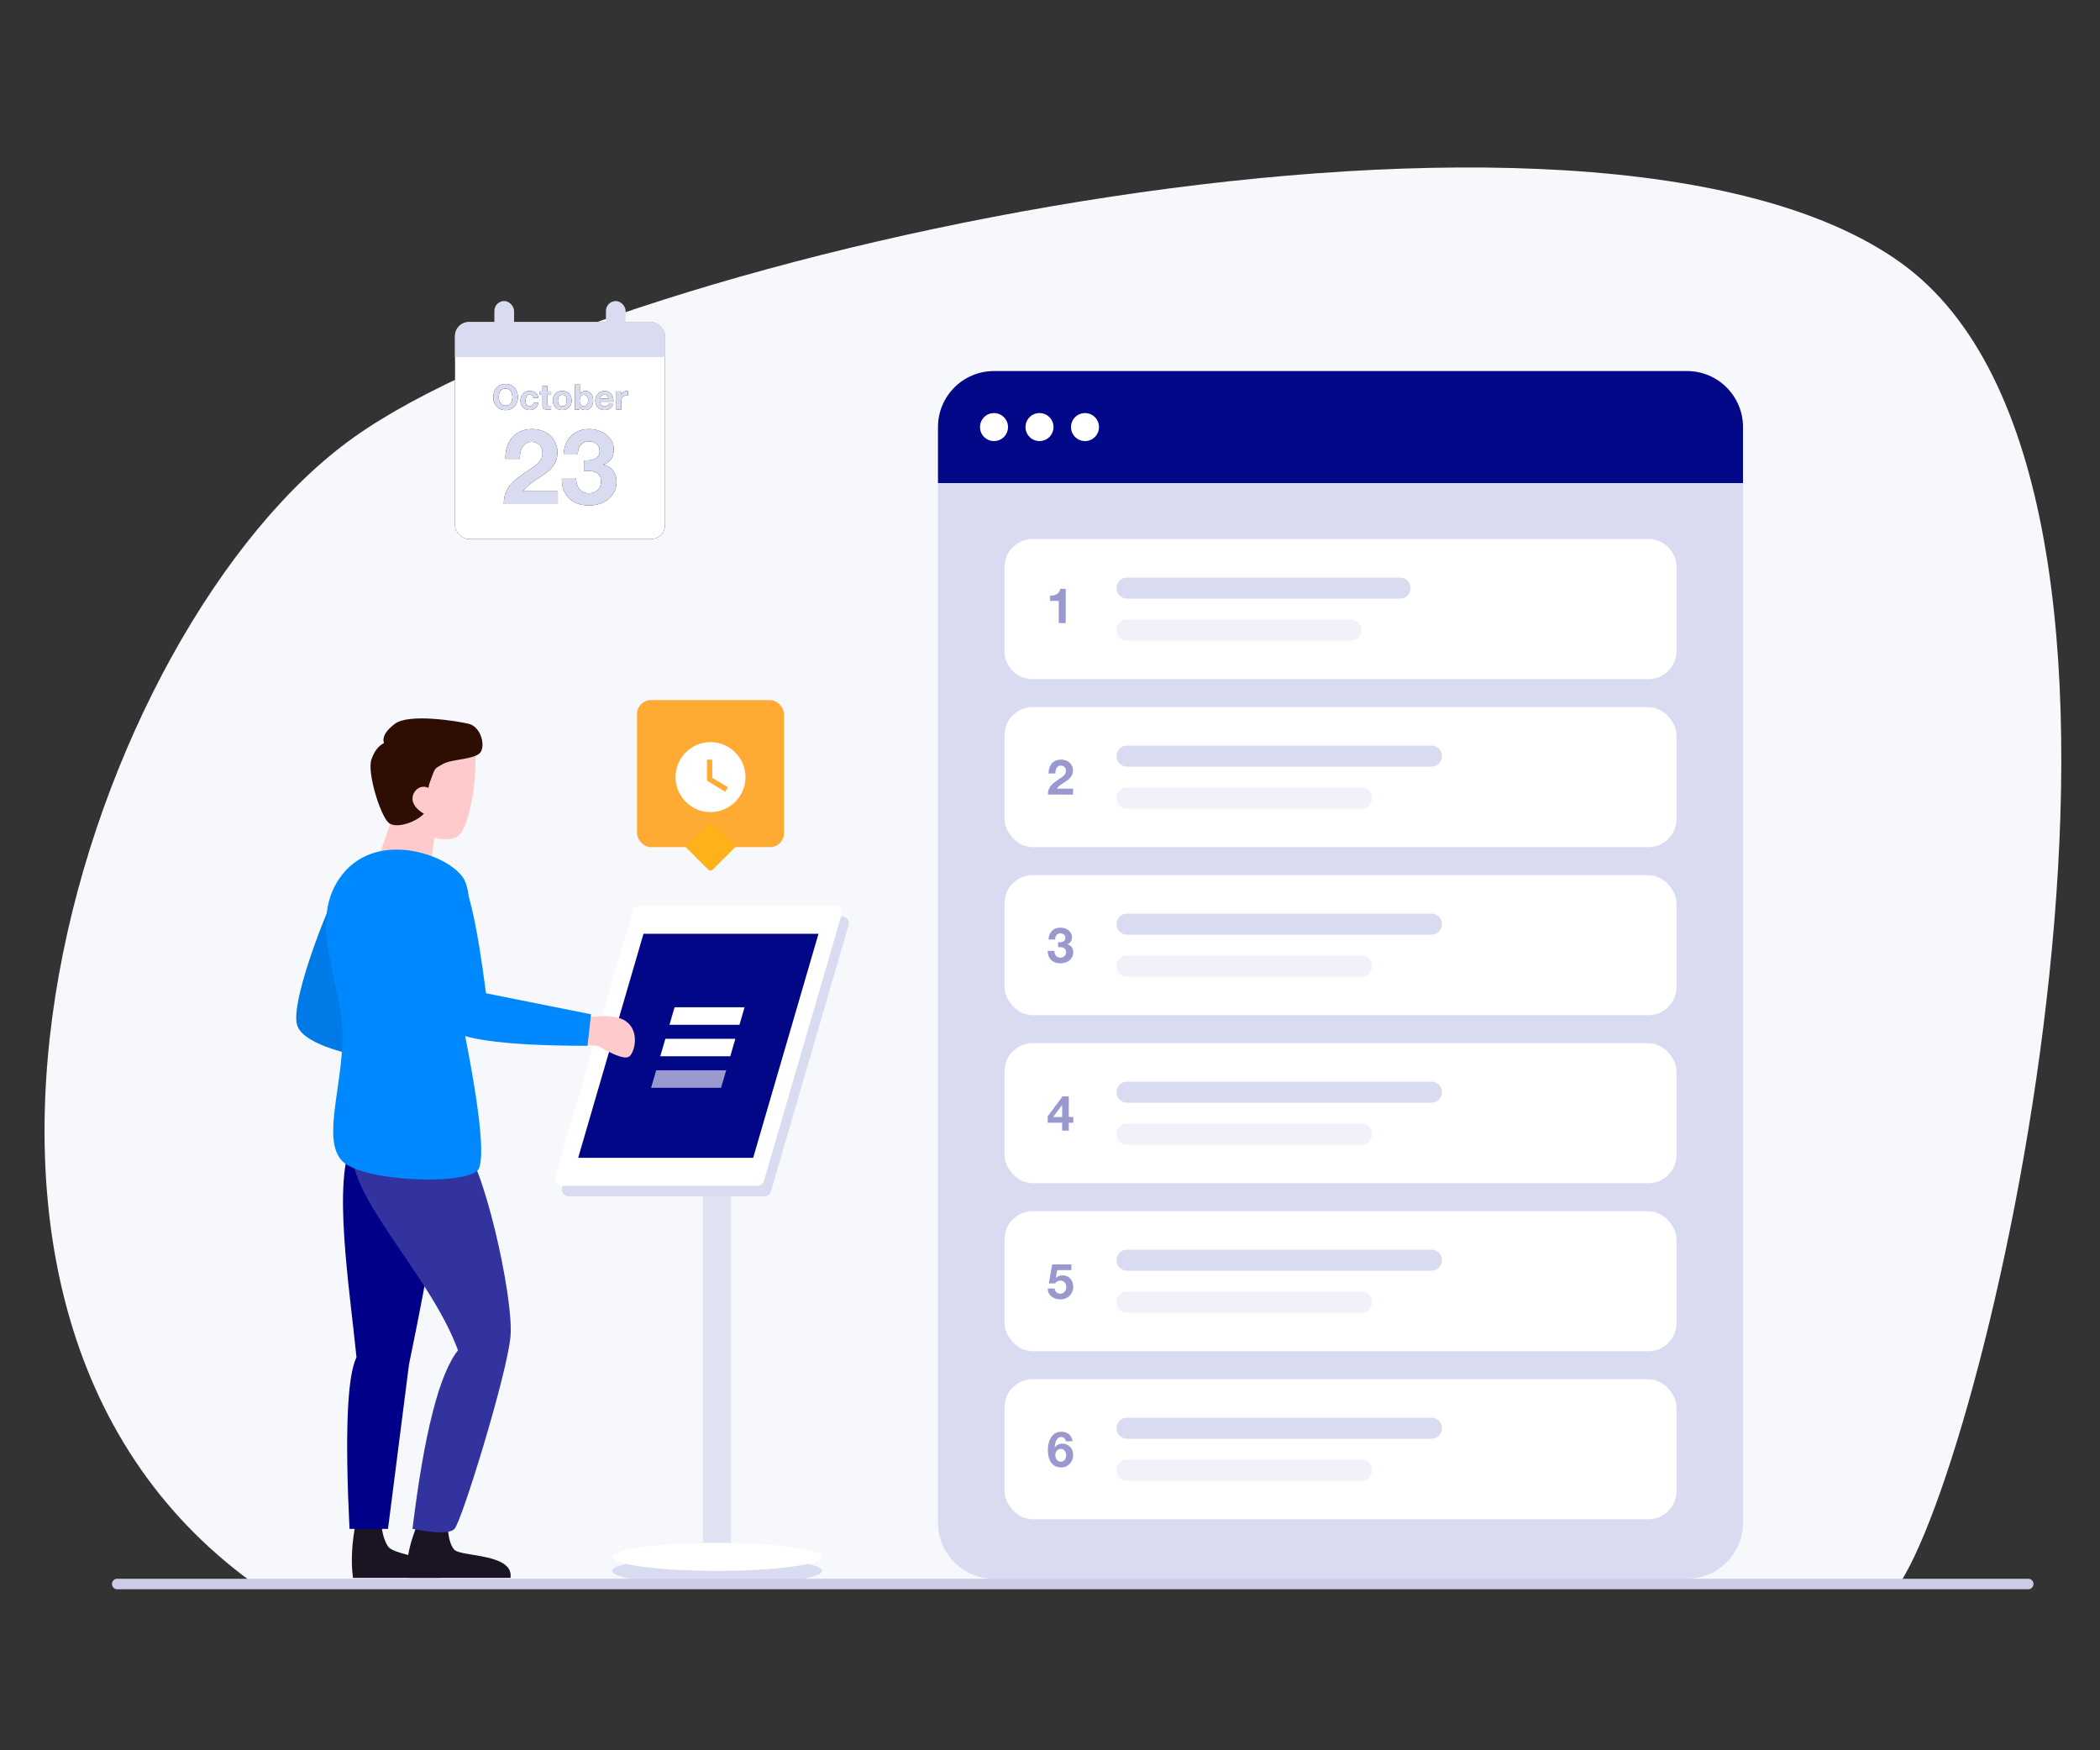 <svg width="600" height="500" xmlns="http://www.w3.org/2000/svg" xmlns:xlink="http://www.w3.org/1999/xlink"><rect width="100%" height="100%" fill="#333333" stroke="none"/><defs><path d="M14.445 31.16c.553 0 1.047-.095 1.48-.285.433-.19.8-.452 1.1-.785.3-.333.53-.725.69-1.175.16-.45.24-.935.24-1.455 0-.533-.08-1.028-.24-1.485a3.567 3.567 0 00-.69-1.195c-.3-.34-.667-.607-1.1-.8-.433-.193-.927-.29-1.48-.29-.547 0-1.038.097-1.475.29-.437.193-.805.46-1.105.8-.3.34-.53.738-.69 1.195-.16.457-.24.952-.24 1.485 0 .52.08 1.005.24 1.455.16.45.39.842.69 1.175.3.333.668.595 1.105.785.437.19.928.285 1.475.285zm0-1.31c-.353 0-.653-.068-.9-.205a1.717 1.717 0 01-.6-.545 2.365 2.365 0 01-.335-.765 3.635 3.635 0 01-.105-.875c0-.313.035-.617.105-.91a2.41 2.41 0 01.335-.785 1.7 1.7 0 01.6-.55c.247-.137.547-.205.9-.205s.653.068.9.205a1.7 1.7 0 01.6.55c.153.23.265.492.335.785.07.293.105.597.105.91 0 .3-.035.592-.105.875-.07.283-.182.538-.335.765a1.717 1.717 0 01-.6.545c-.247.137-.547.205-.9.205zm6.88 1.28c.687 0 1.25-.18 1.69-.54.44-.36.707-.883.8-1.57h-1.37c-.047.32-.162.575-.345.765-.183.19-.445.285-.785.285-.22 0-.407-.05-.56-.15a1.12 1.12 0 01-.365-.385 1.763 1.763 0 01-.195-.525 2.809 2.809 0 010-1.155c.04-.197.108-.377.205-.54.097-.163.222-.297.375-.4a.997.997 0 01.57-.155c.607 0 .957.297 1.05.89h1.39c-.02-.333-.1-.622-.24-.865a1.954 1.954 0 00-.545-.61 2.362 2.362 0 00-.76-.365 3.241 3.241 0 00-.885-.12c-.42 0-.793.07-1.12.21-.327.14-.603.335-.83.585-.227.25-.398.547-.515.89a3.444 3.444 0 00-.175 1.115c0 .387.063.742.19 1.065.127.323.303.602.53.835.227.233.502.415.825.545.323.13.678.195 1.065.195zm5.3-.08c.14 0 .283-.003.43-.01.147-.007.28-.02.4-.04v-1.1a2.542 2.542 0 01-.44.04c-.24 0-.4-.04-.48-.12-.08-.08-.12-.24-.12-.48v-2.56h1.04v-.95h-1.04v-1.55h-1.42v1.55h-.86v.95h.86v3.05c0 .26.043.47.13.63a.93.93 0 00.355.37c.15.087.323.145.52.175s.405.045.625.045zm4.02.08c.407 0 .775-.063 1.105-.19a2.35 2.35 0 00.845-.545 2.43 2.43 0 00.54-.855c.127-.333.19-.707.19-1.12 0-.413-.063-.788-.19-1.125a2.421 2.421 0 00-.54-.86 2.41 2.41 0 00-.845-.55 2.992 2.992 0 00-1.105-.195c-.407 0-.773.065-1.1.195a2.42 2.42 0 00-.84.55 2.421 2.421 0 00-.54.86c-.127.337-.19.712-.19 1.125 0 .413.063.787.19 1.12.127.333.307.618.54.855.233.237.513.418.84.545.327.127.693.19 1.1.19zm0-1.06c-.24 0-.44-.047-.6-.14a1.092 1.092 0 01-.385-.375 1.612 1.612 0 01-.205-.53 3.103 3.103 0 010-1.215c.04-.2.108-.377.205-.53a1.16 1.16 0 01.385-.375c.16-.097.36-.145.6-.145s.442.048.605.145c.163.097.293.222.39.375.097.153.165.33.205.53a3.103 3.103 0 010 1.215c-.04.197-.108.373-.205.53a1.08 1.08 0 01-.39.375c-.163.093-.365.14-.605.14zm6.67 1.06a1.968 1.968 0 001.455-.65 2.52 2.52 0 00.495-.845c.127-.343.19-.752.19-1.225 0-.473-.063-.882-.19-1.225a2.506 2.506 0 00-.495-.845 1.972 1.972 0 00-1.455-.65c-.32 0-.628.062-.925.185a1.515 1.515 0 00-.705.585h-.02v-2.6h-1.42V31h1.35v-.66h.02c.153.287.38.49.68.61.3.12.64.18 1.02.18zm-.49-1.06a1.047 1.047 0 01-.92-.5 1.65 1.65 0 01-.22-.53 2.72 2.72 0 01-.07-.62c0-.22.023-.43.07-.63.047-.2.12-.377.22-.53a1.047 1.047 0 01.92-.5c.213 0 .395.045.545.135.15.09.275.212.375.365.1.153.173.33.22.53.047.2.07.41.07.63 0 .213-.023.42-.07.62-.047.2-.12.377-.22.53-.1.153-.225.275-.375.365a1.04 1.04 0 01-.545.135zm5.92 1.06c.587 0 1.087-.133 1.5-.4.413-.267.72-.71.92-1.33h-1.25c-.047.16-.173.312-.38.455a1.266 1.266 0 01-.74.215c-.4 0-.707-.103-.92-.31-.213-.207-.33-.54-.35-1h3.73a3.65 3.65 0 00-.1-1.15 2.815 2.815 0 00-.455-.98 2.295 2.295 0 00-.805-.685c-.327-.17-.71-.255-1.15-.255-.393 0-.752.07-1.075.21-.323.14-.602.332-.835.575a2.534 2.534 0 00-.54.865c-.127.333-.19.693-.19 1.08 0 .4.062.767.185 1.1.123.333.298.62.525.86.227.24.503.425.83.555.327.13.693.195 1.1.195zm1.09-3.27h-2.31c.007-.1.028-.213.065-.34a1.044 1.044 0 01.55-.645 1.23 1.23 0 01.565-.115c.347 0 .605.093.775.28.17.187.288.46.355.82zm3.68 3.14v-2.33c0-.233.023-.45.07-.65.047-.2.125-.375.235-.525.11-.15.255-.268.435-.355.18-.087.4-.13.66-.13a2.727 2.727 0 01.51.05v-1.32a1.107 1.107 0 00-.31-.05c-.18 0-.353.027-.52.08a1.906 1.906 0 00-.47.225 1.769 1.769 0 00-.66.795h-.02v-.96h-1.35V31h1.42z" id="a"/><path d="M29.37 58v-3.66h-9.93c.52-.72 1.12-1.35 1.8-1.89.68-.54 1.38-1.045 2.1-1.515.72-.47 1.435-.945 2.145-1.425.71-.48 1.345-1.015 1.905-1.605a7.17 7.17 0 001.35-2.025c.34-.76.51-1.67.51-2.73 0-1.02-.195-1.94-.585-2.76a6.126 6.126 0 00-1.575-2.07 7.07 7.07 0 00-2.295-1.29 8.36 8.36 0 00-2.745-.45c-1.26 0-2.375.215-3.345.645a6.523 6.523 0 00-2.415 1.8c-.64.77-1.12 1.67-1.44 2.7-.32 1.03-.46 2.145-.42 3.345h4.08c0-.56.055-1.125.165-1.695.11-.57.295-1.09.555-1.56.26-.47.605-.85 1.035-1.14.43-.29.955-.435 1.575-.435.92 0 1.675.285 2.265.855.59.57.885 1.365.885 2.385 0 .64-.145 1.21-.435 1.71-.29.5-.65.95-1.08 1.35-.43.4-.905.765-1.425 1.095-.52.33-1.01.655-1.47.975-.9.62-1.755 1.23-2.565 1.83-.81.6-1.515 1.255-2.115 1.965a8.462 8.462 0 00-1.425 2.415c-.35.9-.525 1.96-.525 3.18h15.42zm8.97.39c1.02 0 2-.15 2.94-.45.94-.3 1.77-.74 2.49-1.32.72-.58 1.295-1.3 1.725-2.16.43-.86.645-1.84.645-2.94 0-1.2-.33-2.23-.99-3.09-.66-.86-1.57-1.42-2.73-1.68v-.06c.98-.28 1.715-.81 2.205-1.59s.735-1.68.735-2.7c0-.94-.21-1.77-.63-2.49a6.09 6.09 0 00-1.635-1.83 7.173 7.173 0 00-2.265-1.125 8.795 8.795 0 00-2.52-.375c-1.08 0-2.06.175-2.94.525-.88.35-1.635.845-2.265 1.485a6.748 6.748 0 00-1.47 2.295c-.35.89-.545 1.875-.585 2.955h4.05c-.02-1.08.245-1.975.795-2.685s1.365-1.065 2.445-1.065c.78 0 1.47.24 2.07.72.6.48.9 1.17.9 2.07 0 .6-.145 1.08-.435 1.44-.29.36-.66.635-1.11.825-.45.19-.935.305-1.455.345-.52.04-1.01.04-1.47 0v3c.52 0 1.065.015 1.635.045.57.03 1.095.14 1.575.33s.875.495 1.185.915c.31.42.465 1.03.465 1.83 0 1.02-.33 1.825-.99 2.415-.66.59-1.47.885-2.43.885-.62 0-1.155-.11-1.605-.33a3.281 3.281 0 01-1.125-.885c-.3-.37-.53-.81-.69-1.32a6.06 6.06 0 01-.27-1.605h-4.05c-.02 1.22.155 2.3.525 3.24.37.94.895 1.735 1.575 2.385.68.65 1.505 1.145 2.475 1.485.97.34 2.045.51 3.225.51z" id="b"/><path id="c" d="M0 0h24v24H0z"/></defs><g fill="none" fill-rule="evenodd"><path d="M72 452c-110.413-80.338-46.42-273.222 29-327 75.42-53.778 354-113 442-50s27.426 333.52 0 377c-46 0-357 2-471 0z" fill="#F7F8FC" fill-rule="nonzero"/><path d="M284 106h198c8.837 0 16 7.163 16 16v313c0 8.837-7.163 16-16 16H284c-8.837 0-16-7.163-16-16V122c0-8.837 7.163-16 16-16z" fill="#D9DBF1" fill-rule="nonzero"/><g fill-rule="nonzero" transform="translate(268 106)"><path d="M16 0h198c8.837 0 16 7.163 16 16v16H0V16C0 7.163 7.163 0 16 0z" fill="#020887"/><circle fill="#FFF" cx="16" cy="16" r="4"/><circle fill="#FFF" cx="29" cy="16" r="4"/><circle fill="#FFF" cx="42" cy="16" r="4"/></g><path d="M295 154h176a8 8 0 018 8v24a8 8 0 01-8 8H295a8 8 0 01-8-8v-24a8 8 0 018-8z" fill="#FFF"/><path d="M304.488 178v-9.8h-1.582a2.164 2.164 0 01-.35.938 2.13 2.13 0 01-.651.609 2.611 2.611 0 01-.868.322c-.322.06-.656.086-1.001.077v1.498h2.464V178h1.988z" fill="#9999CF" fill-rule="nonzero"/><path d="M322 165h78a3 3 0 010 6h-78a3 3 0 010-6z" fill="#D9DBF1" fill-rule="nonzero"/><path d="M322 177h64a3 3 0 010 6h-64a3 3 0 010-6z" fill="#F0F1F9" fill-rule="nonzero"/><g transform="translate(287 202)"><rect fill="#FFF" width="192" height="40" rx="8"/><path d="M35 11h87a3 3 0 010 6H35a3 3 0 010-6z" fill="#D9DBF1" fill-rule="nonzero"/><path d="M19.598 25v-1.708h-4.634c.243-.336.523-.63.84-.882.317-.252.644-.488.98-.707.336-.22.67-.441 1.001-.665.331-.224.628-.474.889-.749s.471-.59.63-.945c.159-.355.238-.78.238-1.274 0-.476-.091-.905-.273-1.288a2.859 2.859 0 00-.735-.966 3.3 3.3 0 00-1.071-.602 3.902 3.902 0 00-1.281-.21c-.588 0-1.108.1-1.561.301-.453.2-.828.48-1.127.84-.299.36-.523.78-.672 1.26a4.702 4.702 0 00-.196 1.561h1.904c0-.261.026-.525.077-.791a2.45 2.45 0 01.259-.728 1.5 1.5 0 01.483-.532c.2-.135.446-.203.735-.203.43 0 .782.133 1.057.399.275.266.413.637.413 1.113 0 .299-.068.565-.203.798a2.721 2.721 0 01-.504.63c-.2.187-.422.357-.665.511-.243.154-.471.306-.686.455-.42.29-.819.574-1.197.854a5.83 5.83 0 00-.987.917c-.28.331-.502.707-.665 1.127-.163.42-.245.915-.245 1.484h7.196z" fill="#9999CF" fill-rule="nonzero"/><path d="M35 23h67a3 3 0 010 6H35a3 3 0 010-6z" fill="#F0F1F9" fill-rule="nonzero"/></g><g transform="translate(287 250)"><rect fill="#FFF" width="192" height="40" rx="8"/><path d="M35 11h87a3 3 0 010 6H35a3 3 0 010-6z" fill="#D9DBF1" fill-rule="nonzero"/><path d="M16 25.182c.476 0 .933-.07 1.372-.21.439-.14.826-.345 1.162-.616.336-.27.604-.607.805-1.008.2-.401.301-.859.301-1.372 0-.56-.154-1.04-.462-1.442-.308-.401-.733-.663-1.274-.784v-.028c.457-.13.8-.378 1.029-.742.229-.364.343-.784.343-1.26 0-.439-.098-.826-.294-1.162a2.842 2.842 0 00-.763-.854 3.347 3.347 0 00-1.057-.525 4.104 4.104 0 00-1.176-.175c-.504 0-.961.082-1.372.245-.41.163-.763.394-1.057.693a3.15 3.15 0 00-.686 1.071 4.165 4.165 0 00-.273 1.379h1.89c-.01-.504.114-.922.371-1.253.257-.331.637-.497 1.141-.497.364 0 .686.112.966.336.28.224.42.546.42.966 0 .28-.068.504-.203.672a1.303 1.303 0 01-.518.385 2.16 2.16 0 01-.679.161 4.205 4.205 0 01-.686 0v1.4c.243 0 .497.007.763.021.266.014.511.065.735.154.224.089.408.231.553.427.145.196.217.48.217.854 0 .476-.154.852-.462 1.127-.308.275-.686.413-1.134.413a1.69 1.69 0 01-.749-.154 1.531 1.531 0 01-.525-.413 1.842 1.842 0 01-.322-.616 2.828 2.828 0 01-.126-.749h-1.89c-.01.57.072 1.073.245 1.512.173.439.418.81.735 1.113a3.16 3.16 0 001.155.693c.453.159.954.238 1.505.238z" fill="#9999CF" fill-rule="nonzero"/><path d="M35 23h67a3 3 0 010 6H35a3 3 0 010-6z" fill="#F0F1F9" fill-rule="nonzero"/></g><g transform="translate(287 298)"><rect fill="#FFF" width="192" height="40" rx="8"/><path d="M35 11h87a3 3 0 010 6H35a3 3 0 010-6z" fill="#D9DBF1" fill-rule="nonzero"/><path d="M18.366 25v-2.268h1.302v-1.638h-1.302V15.2h-1.778l-4.256 5.712v1.82h4.144V25h1.89zm-1.89-3.906H13.9l2.534-3.402h.042v3.402z" fill="#9999CF" fill-rule="nonzero"/><path d="M35 23h67a3 3 0 010 6H35a3 3 0 010-6z" fill="#F0F1F9" fill-rule="nonzero"/></g><g transform="translate(287 346)"><rect fill="#FFF" width="192" height="40" rx="8"/><path d="M35 11h87a3 3 0 010 6H35a3 3 0 010-6z" fill="#D9DBF1" fill-rule="nonzero"/><path d="M16 25.182a3.58 3.58 0 001.4-.245 3.51 3.51 0 001.946-1.862c.196-.434.294-.903.294-1.407a4.08 4.08 0 00-.203-1.295 3.11 3.11 0 00-.588-1.057 2.829 2.829 0 00-.945-.714 2.969 2.969 0 00-1.288-.266c-.392 0-.742.058-1.05.175a2.47 2.47 0 00-.868.581l-.028-.028.392-2.226h4.046V15.2h-5.474l-.966 5.418h1.792c.196-.27.406-.469.63-.595.224-.126.513-.189.868-.189.27 0 .509.047.714.14.205.093.383.224.532.392.15.168.261.364.336.588a2.243 2.243 0 01-.007 1.421 1.89 1.89 0 01-.336.602 1.686 1.686 0 01-.532.42 1.53 1.53 0 01-.707.161c-.448 0-.817-.133-1.106-.399-.29-.266-.457-.623-.504-1.071H12.36c.01.513.114.964.315 1.351.2.387.469.712.805.973.336.261.721.455 1.155.581.434.126.889.189 1.365.189z" fill="#9999CF" fill-rule="nonzero"/><path d="M35 23h67a3 3 0 010 6H35a3 3 0 010-6z" fill="#F0F1F9" fill-rule="nonzero"/></g><g transform="translate(287 394)"><rect fill="#FFF" width="192" height="40" rx="8"/><path d="M35 11h87a3 3 0 010 6H35a3 3 0 010-6z" fill="#D9DBF1" fill-rule="nonzero"/><path d="M16.168 25.182c.513 0 .98-.091 1.4-.273.42-.182.782-.434 1.085-.756.303-.322.537-.7.7-1.134a3.97 3.97 0 00.245-1.407 3.8 3.8 0 00-.182-1.162 2.837 2.837 0 00-.574-1.022 3.083 3.083 0 00-1.022-.735 2.954 2.954 0 00-1.232-.273c-.476 0-.896.084-1.26.252-.364.168-.681.448-.952.84l-.028-.028c.01-.27.047-.579.112-.924a4.14 4.14 0 01.308-.973c.14-.303.329-.56.567-.77.238-.21.534-.315.889-.315.345 0 .635.121.868.364.233.243.383.527.448.854h1.89a3.39 3.39 0 00-.35-1.162 2.715 2.715 0 00-.686-.847 3.022 3.022 0 00-.966-.525 3.696 3.696 0 00-1.176-.182c-.7 0-1.293.154-1.778.462a3.785 3.785 0 00-1.19 1.197 5.308 5.308 0 00-.672 1.645 8.07 8.07 0 00-.21 1.82c0 .625.056 1.239.168 1.841.112.602.313 1.141.602 1.617.29.476.677.861 1.162 1.155.485.294 1.097.441 1.834.441zm-.056-1.624c-.252 0-.476-.051-.672-.154a1.52 1.52 0 01-.497-.413 1.861 1.861 0 01-.308-.588 2.175 2.175 0 01-.105-.665c0-.243.033-.474.098-.693a1.75 1.75 0 01.294-.581c.13-.168.296-.301.497-.399.2-.098.432-.147.693-.147a1.336 1.336 0 011.134.581c.121.173.212.369.273.588.06.22.091.446.091.679 0 .224-.033.443-.098.658a1.76 1.76 0 01-.294.574c-.13.168-.287.303-.469.406a1.275 1.275 0 01-.637.154z" fill="#9999CF" fill-rule="nonzero"/><path d="M35 23h67a3 3 0 010 6H35a3 3 0 010-6z" fill="#F0F1F9" fill-rule="nonzero"/></g><g transform="translate(130 86)"><rect width="60" height="62" rx="4" fill="#000" fill-rule="nonzero" transform="translate(0 6)"/><rect width="60" height="62" rx="4" fill="#FFF" transform="translate(0 6)"/><path d="M4 6h52a4 4 0 014 4v6H0v-6a4 4 0 014-4z" fill="#D9DBF1"/><rect fill="#D9DBF1" x="11.25" width="5.625" height="12" rx="2.813"/><rect fill="#D9DBF1" x="43.125" width="5.625" height="12" rx="2.813"/><g fill-rule="nonzero"><use fill="#000" xlink:href="#a"/><use fill="#D9DBF1" xlink:href="#a"/></g><g fill-rule="nonzero"><use fill="#000" xlink:href="#b"/><use fill="#D9DBF1" xlink:href="#b"/></g></g><g transform="translate(157.858 258.75)" fill-rule="nonzero"><path fill="#E1E2F4" d="M43 43h8v142h-8z"/><ellipse fill="#D9DBF1" cx="47" cy="190" rx="30" ry="4"/><ellipse fill="#FFF" cx="47" cy="186" rx="30" ry="4"/><path d="M26.832 3h55.833a2 2 0 011.92 2.56l-22.165 76A2 2 0 0160.5 83H4.667a2 2 0 01-1.92-2.56l22.165-76A2 2 0 0126.832 3z" fill="#D9DBF1"/><path d="M24.832 0h55.833a2 2 0 011.92 2.56l-22.165 76A2 2 0 0158.5 80H2.667a2 2 0 01-1.92-2.56l22.165-76A2 2 0 0124.832 0z" fill="#FFF"/><path fill="#010786" d="M25.999 8h50L57.333 72h-50z"/><path fill="#FFF" d="M34.874 29h20l-1.458 5h-20zm-2.624 9h20l-1.459 5h-20z"/><path fill="#9999CF" d="M29.624 47h20l-1.458 5h-20z"/></g><g fill-rule="nonzero" transform="translate(182 200)"><rect fill="#FA3" width="42" height="42" rx="4"/><path d="M13.929 42L21 34.929 28.071 42l-6.364 6.364a1 1 0 01-1.414 0L13.929 42z" fill="#FDB219"/></g><g transform="translate(191 210)"><mask id="d" fill="#fff"><use xlink:href="#c"/></mask><path d="M12 2C6.5 2 2 6.5 2 12s4.5 10 10 10 10-4.5 10-10S17.5 2 12 2zm4.2 14.2L11 13V7h1.5v5.2l4.5 2.7-.8 1.3z" fill="#FFF" fill-rule="nonzero" mask="url(#d)"/></g><g fill-rule="nonzero"><path fill="#FFCACC" d="M124.858 233.75l-2 15-15-3 7-20z"/><path d="M131.26 238.487c-3.625 3.618-15.707-1.206-19.332-6.03s-4.965-15.888 1.208-21.707c6.173-5.82 19.333-4.824 21.749 0 2.417 4.824 0 24.119-3.625 27.737z" fill="#FFCACC"/><path d="M121.775 231.346c-.816 2.69-8.442 5.963-10.854 3.578-2.412-2.385-6.03-14.312-4.824-17.89.804-2.385 2.01-3.975 3.618-4.77-.571-1.676.476-3.514 3.143-5.514 4-3 17.745-.766 21 0 3.254.766 4.8 5.514 3.595 7.899-1.206 2.385-8.277 2.091-10.854 3.578-2.577 1.486-2.189.883-3.618 4.77-1.43 3.888-.39 5.659-1.206 8.349z" fill="#2E0E02"/><path d="M121.41 232.61c-2.342-1.241-3.814-3.056-3.513-4.968.3-1.911 2.342-3.726 4.684-2.484s1.171 8.695-1.171 7.453zm42.448 59.14c2-1 11.134-2.761 15 0 3.865 2.761 2.597 8.602 1 10-1.065.932-4.065-.068-9-3-3.826-.156-6.16-.823-7-2-1.261-1.766-2-4 0-5z" fill="#FFCACC"/><path d="M108.858 432.75c0 4 .666 7 2 9 2 3 17 3 15 9h-25c-.667-4.667-.334-10.333 1-17l7-1z" fill="#1A1423"/><path d="M127.858 433.75c0 4.667.666 7.667 2 9 2 2 17 1 16 8h-29c-1.334-4 0-10.333 4-19l7 2z" fill="#1A1423"/><path d="M100.858 325.75c6-11 22-8 25-1 2 4.667-1 26.333-9 65l-6 47h-11c-1.334-27.333-.667-43.667 2-49-2-20-7-51-1-62z" fill="#008"/><path d="M100.858 326.75c3-14 25-4 31 0s15 44 14 55-14 53-16 55c-1.334 1.333-5.334 1.333-12 0 3.333-27.333 7.666-44.333 13-51-8-22-33-45-30-59z" fill="#3333A0"/><path d="M98.858 249.75c4.052-5.59 15-3 15 3s-6 22-16 33c8.666 2 15.333 6.333 20 13l-4 5c-18-2.667-27.667-6.333-29-11-2-7 9.947-37.41 14-43z" fill="#007AE6"/><path d="M97.858 249.75c10.546-13.258 32-5 35 2s0 22-2 34c5 24 8 43 6 48s-33 4-39-2 0-21 0-36-10.546-32.742 0-46z" fill="#08F"/><path d="M117.858 254.75c3-8 9-8 13-5 2.666 2 5.333 13.333 8 34l30 6-1 9c-24.667 0-38.334-2-41-6-4-6-12-30-9-38z" fill="#08F"/></g><path d="M33.5 451h546a1.5 1.5 0 010 3h-546a1.5 1.5 0 010-3z" fill="#CCCCE7" fill-rule="nonzero"/></g></svg>